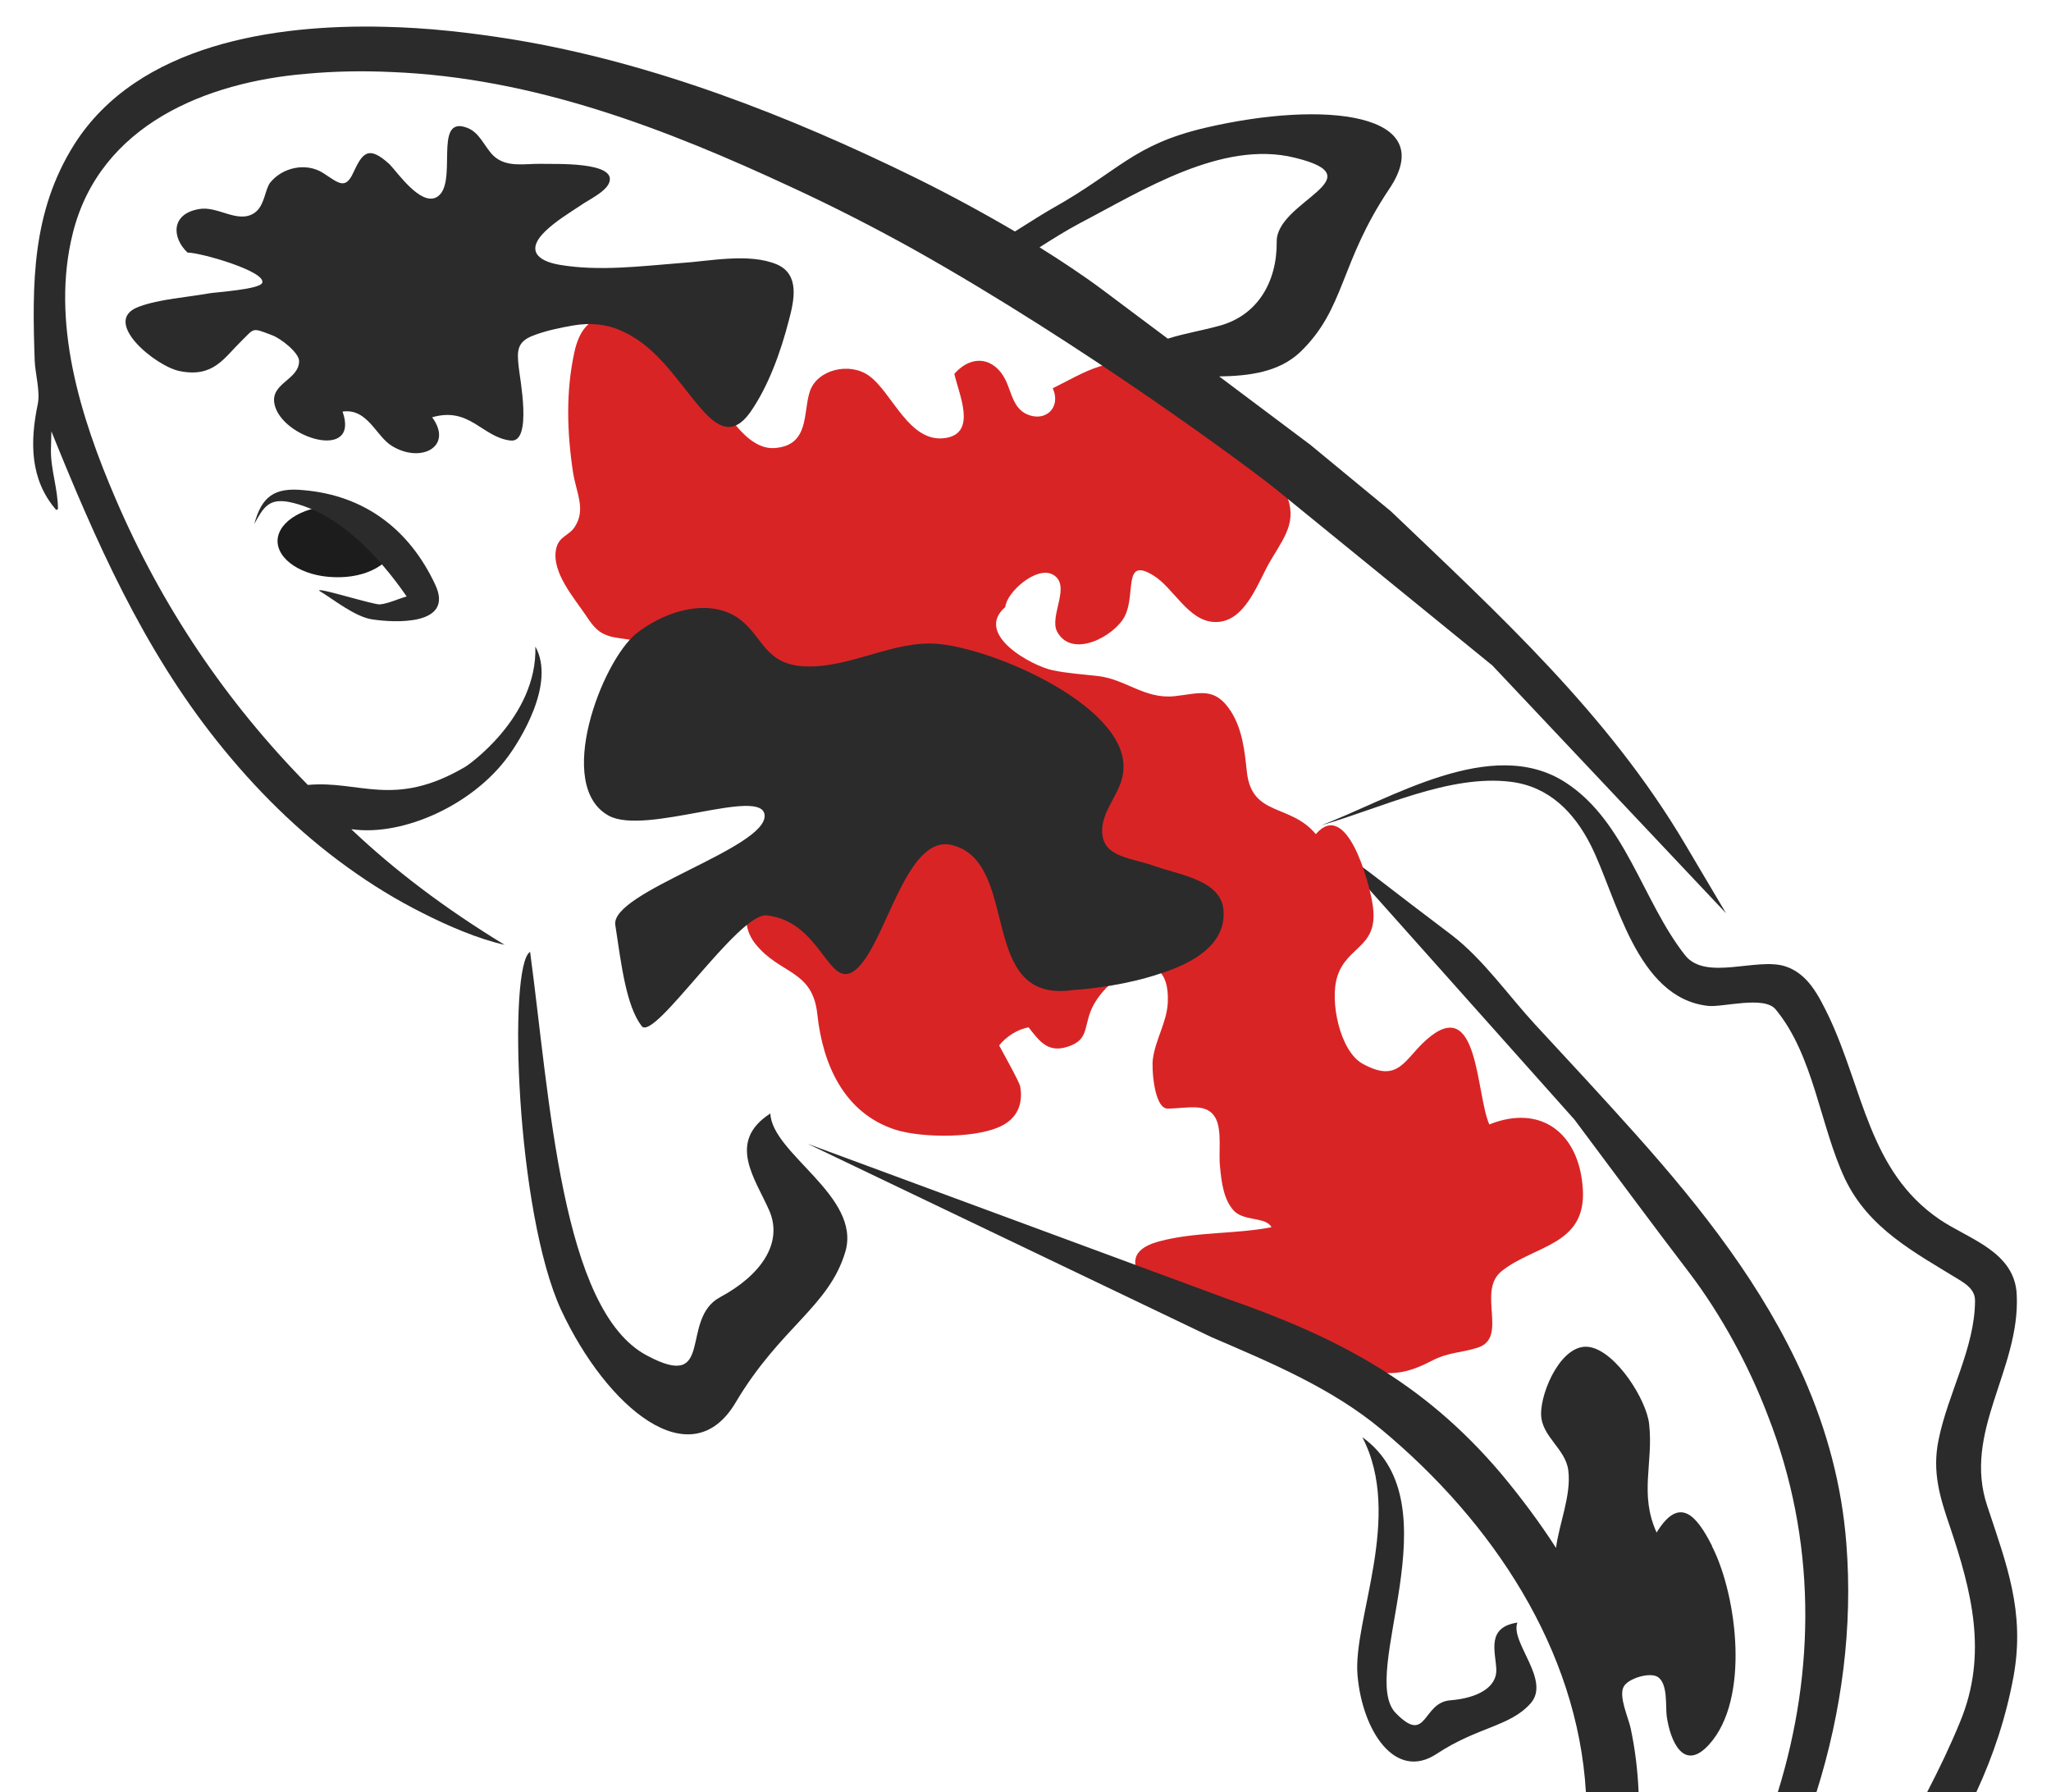 <?xml version="1.0" encoding="utf-8"?>
<!-- Generator: Adobe Illustrator 15.0.0, SVG Export Plug-In . SVG Version: 6.00 Build 0)  -->
<!DOCTYPE svg PUBLIC "-//W3C//DTD SVG 1.1//EN" "http://www.w3.org/Graphics/SVG/1.1/DTD/svg11.dtd">
<svg version="1.1" id="Layer_1" xmlns="http://www.w3.org/2000/svg" xmlns:xlink="http://www.w3.org/1999/xlink" x="0px" y="0px"
	 width="467px" height="408px" viewBox="0 0 467 408" enable-background="new 0 0 467 408" xml:space="preserve">
<g>
	<path fill-rule="evenodd" clip-rule="evenodd" fill="#2B2B2B" d="M384.6,289.7c7.3,9.6,13.6,21.2,17.9,32.5
		c11.1,28.3,10.9,58.1,2.3,85.8h8.8c5.8-18.4,8.3-37.7,6.8-56.6c-1-13.1-4.4-25.8-9.7-37.8c-9.2-20.7-23.2-38.5-38.2-55.3
		c-7.6-8.5-15.3-16.8-23-25.1c-6-6.5-11.7-14.7-18.8-20.2c-6.2-4.7-12.4-9.4-18.6-14.2c-3.6-2.8-8.2-5.3-11.3-8.6
		c0,0,57.7,64.7,57.7,64.7C367.2,266.5,375.8,278.2,384.6,289.7z"/>
	<path fill-rule="evenodd" clip-rule="evenodd" fill="#1C1C1C" d="M89.8,123.7c0.2-4.5-5.6-8.3-12.9-8.5c-7.3-0.2-13.4,3.3-13.7,7.7
		c-0.2,4.5,5.6,8.3,12.9,8.5C83.5,131.7,89.6,128.2,89.8,123.7z"/>
	<path fill-rule="evenodd" clip-rule="evenodd" fill="#2B2B2B" d="M120.7,216.7c-5.1,3.1-3.2,59.4,7.1,81.6
		c10.4,22.2,29.5,38.2,39.7,21c10.2-17.2,21.3-21.8,25-34.4c3.6-12.6-16.7-22.2-17.1-31.4c-10.1,6.5-3.3,15-0.2,22.2
		c3.1,7.3-1.9,14.6-11.2,19.6c-9.4,5-1,21.7-16.7,13.3C127.8,298.3,125.2,250.1,120.7,216.7z"/>
	<path fill-rule="evenodd" clip-rule="evenodd" fill="#D92425" d="M138.4,144.7c-1.9-0.6-3.2-1.8-5-4.6c-2.7-4-7.8-9.8-6.8-15
		c0.6-3.1,2.9-3,4.3-5.2c2.5-3.9,0.4-7.5-0.4-12.2c-1.4-9.2-1.7-18.5,0.3-27.6c4.2-19.2,27,1.2,31.5,8.8c2.6,4.4,7.7,13.6,14.1,13.1
		c8-0.6,6.4-8.1,8-12.9c1.7-5,9-6.7,13.4-3.6c5.4,3.8,9.2,15.6,17.6,14.2c7.1-1.2,2.9-10,1.9-14.6c4.2-4.7,9.3-3.5,11.7,1.5
		c1.3,2.7,1.7,6.3,4.8,7.7c4.2,1.9,7.9-1.5,5.9-5.9c7.1-3.5,14.2-8.5,22.1-4c3.5,2,7.9,4.3,11.1,6.7c2.5,1.9,4.3,6.3,7.8,5.9
		c4.2,4.2,8.8,8.7,11.5,14c3.5,7,0.9,10.3-2.7,16.3c-3,4.8-5.8,14.7-13.1,14.3c-5.9-0.3-9.2-7.8-13.8-10.6c-7-4.3-3.9,4.2-6.5,9.3
		c-2.3,4.5-12,9.8-15.4,3.5c-1.9-3.6,3.4-10.6-1-13c-3.7-2-10.5,4-10.8,7.4c-7.2,6.2,6,13.4,10.8,14.4c3.4,0.7,6.7,0.9,10.2,1.3
		c6.4,0.7,10.7,5.3,17.5,4.6c5.7-0.6,9.2-2.3,12.9,3.5c2.6,4.1,3.1,9,3.6,13.7c1.1,10.3,9.9,7.2,15.7,14.2
		c7.1-8.2,12.2,11.2,12.9,15.8c1.7,10.1-5.7,9.4-8,16.6c-1.8,5.6,0.6,17.1,5.8,19.9c8.2,4.5,9.4-1,14.5-5.5
		c11.9-10.5,11.2,12.1,14.3,19.3c11.7-4.7,20.5,1.9,21.3,14.7c0.8,12.9-11,12.7-18.5,18.7c-5.7,4.6,1.6,15.1-5.4,17.4
		c-3.7,1.2-6.5,1-10.3,2.9c-4.2,2.2-7.5,3.3-12.3,2.8c-17.2-1.9-38.8-4.1-51.1-17.6c-4.8-5.2-7.1-10.1,1.2-12.3
		c8.2-2.2,17.2-1.6,25.5-3.2c-1.2-2.4-6.1-1.3-8.5-3.7c-2.4-2.5-2.9-6.7-3.2-10c-0.4-3.2,0.5-8.2-1-11.1c-1.9-3.6-6.2-2.3-10.9-2.2
		c-3.2,0-3.7-9.5-3.4-11.3c0.6-4.5,3.2-8.4,3.4-12.9c0.6-14.9-14.4-6.3-17.6,2.1c-1.5,3.9-0.6,6.5-5.2,8c-4.6,1.5-6.5-1.4-8.9-4.4
		c-2.5,0.4-5.1,2.1-6.7,4.1c0,0.1,4.7,8.4,4.8,9.4c0.6,3.5-0.4,6.6-3.5,8.5c-5.5,3.4-19,3.2-24.9,1.3c-11.8-3.8-16.6-15-17.8-26.3
		c-1.1-10.2-8.5-9-14.1-16c-3.1-3.9-2.1-7.8-1-12.3c1.9-7.3,3.9-14.8,5.3-22.1c9.4-3.1,28.2-5.1,26.3-18.5
		c-0.7-5.3-4.1-10.5-9.9-8.1c-4.9,2-4.5,8.4-7.9,10.6c-2.1,1.3-6.9-0.2-9.2-0.9c-4.7-1.4-3.9-3.5-7-6.2c-6.7-5.8-9.3,6.7-15.9,6.7
		c-7.2,0-9.8-13.2-8.9-18.4C141.4,145.3,139.7,145.2,138.4,144.7z"/>
	<polygon fill-rule="evenodd" clip-rule="evenodd" fill="#231F20" points="7.7,88 7.7,88.1 7.7,88.1 	"/>
	<path fill-rule="evenodd" clip-rule="evenodd" fill="#2B2B2B" d="M58.6,47.9c-0.2,0.2-0.4,0.4-0.7,0.6c-3.8,2.5-8.3-1.7-12.6-0.9
		c-6.4,1.1-6.2,6.5-2.6,9.9c3,0,18,4.3,17,6.9c-0.6,1.5-10.5,2.1-12.2,2.4c-5,0.9-11.2,1.3-15.8,3c-9,3.2,3.8,13.7,9.3,14.7
		c7.6,1.5,10-3,13.9-6.8c3.1-3,2.3-3.2,7-1.4c2,0.7,6.2,4,6.2,5.9c0,4.3-6.6,5-5.6,9.8c1.6,7.8,19.5,13.1,15.5,1.7
		c5.7-0.8,7.6,5.6,11.2,7.8c6.6,4.1,14.1,0.2,9.2-6.5c8.6-2.5,11.4,4.6,17.9,5.3c5,0.5,2-14.5,1.8-16.8c-0.4-3.6-0.4-5.7,3.3-7.1
		c2.8-1.1,6.2-1.8,9.1-2.3c4-0.7,8-0.3,11.6,1.5c7.7,3.6,12.2,11.3,17.6,17.5c3.8,4.4,7.3,6.1,11.1,0.8c4.2-6,7-13.9,8.8-20.9
		c1.2-4.5,2.6-10.5-2.7-12.8c-6.4-2.7-15.5-0.7-22.1-0.3c-8.9,0.7-18.4,1.9-27.3,0.4c-5.4-0.9-7.7-3.5-3.3-7.7
		c2.4-2.3,5.4-4.1,8.1-5.9c1.7-1.2,5.6-3,6.4-5.1c1.9-4.9-12.8-4.2-15.3-4.3c-3.8-0.1-8.1,1-11.1-1.9c-2.1-2.1-3.1-5.4-6.2-6.4
		c-7.6-2.6-1.6,13.1-6.7,15.9c-3.7,2-9-5.8-10.7-7.5c-4.9-4.5-6.2-2.5-8.3,2c-1.8,3.9-3.4,2.2-6.8,0c-3.9-2.5-9.3-1.3-12.1,2.2
		C60.4,43.1,60.3,46.1,58.6,47.9z"/>
	<path fill-rule="evenodd" clip-rule="evenodd" fill="#2B2B2B" d="M57.9,119.3c2.1-3.9,3.4-5.9,8-5c11.1,2.3,20.5,12.5,26.7,21.5
		c-1.9,0.5-4.1,1.6-6.1,1.8c-1.4,0.1-13.5-3.7-13.8-3.2l0,0.1c3.3,2,8.1,5.9,12,6.5c5.1,0.8,18.8,1.5,14.4-7.9
		c-5.9-12.6-16.1-20.3-29.9-21.5C62.5,110.9,59.6,113,57.9,119.3z"/>
	<path fill-rule="evenodd" clip-rule="evenodd" fill="#2B2B2B" d="M383.7,192.2c-17.5-29.6-42.4-52.3-67-75.8l-18.3-15.1l-20.8-15.6
		c6.9-0.1,13.6-1,18.4-5.5c10.4-10,8.9-20.2,20.4-37.3c11.4-17.1-14.6-20.2-42-13.8c-16.5,3.9-19.4,9.7-34.7,18.3
		c-1.6,0.9-5,3-8.6,5.3c-7.5-4.4-15.3-8.6-22.6-12.2c-28.7-14.1-60-26.3-91.6-31.5C107,7.4,97.3,6.3,87.4,6.1
		C62.7,5.5,31.4,10,16.9,32.9c-9.7,15.4-9.6,31.8-9,49.2c0.1,2.9,1.3,7,0.7,9.9c-1.8,8.6-1.8,17.2,4.2,24.1l0.4-0.2
		c0-4.6-1.7-9.1-1.6-13.6l0.1-4.1c10.1,25,20.8,49.3,37.7,70.5c8.6,10.8,18.5,20.7,29.8,28.8c5.4,3.9,11.1,7.4,17.1,10.4
		c5.7,2.9,12.7,5.9,18.6,7.2c-13.8-8.4-25.2-17.1-34.9-26.3c0.1,0,0.1,0,0.2,0c11.7,1.6,27.5-5.6,35.5-16.6c2.3-3.1,11-16.4,6.2-25
		c0.5,16.2-15.7,27.3-16,27.4c-16.2,9.5-24,3-35.8,4.1c-18.7-19-33.3-40.7-43.8-65.2c-8-18.6-14.8-40.3-9.7-60.5
		C22.8,28.4,47,18.7,69.7,16.8c6.5-0.6,13-0.7,19.5-0.4c32.3,1.3,62.2,12.8,91.2,26.3c9.3,4.3,18.5,9,27.5,14
		c38.9,21.8,76.4,49.7,82.4,54.5l49.5,40.3c17.7,18.8,35.5,37.6,53.2,56.4C389.9,202.7,386.8,197.4,383.7,192.2z M265.9,77.1
		l-14.7-11c-4.4-3.3-9.4-6.6-14.5-9.8c3-1.9,6-3.8,9.2-5.5c14-7.3,32.3-19,48.9-14.9c18.9,4.6-4.2,9.9-4.1,19.1
		c0.1,9.2-4.4,16.9-13.2,19.2C273.9,75.2,269.7,75.9,265.9,77.1z"/>
	<path fill="#2B2B2B" d="M264,221.7c8-2.5,15-6.8,14.6-14.2c-0.3-7.2-10.2-8.3-15.9-10.4c-5.1-1.8-11.1-1.9-11.7-7.1
		c-0.6-5.5,4.6-9.4,4.8-14.9c0.9-14.9-32.2-28.7-44.2-28.6c-9.8,0-19.7,6.2-29.7,5.1c-8.2-1-8.5-7.5-14.3-11.2
		c-7.1-4.4-17-0.8-22.8,3.9c-7.8,6.4-18.6,34.6-6.2,41.4c8.4,4.6,35-6.7,35.5-0.1c0.5,7.5-35.2,17.5-34,25c1.4,9.3,2.5,18.4,6,23
		c2.8,3.7,22-25.9,28.5-25.2c12.6,1.4,14,17.4,20.2,12.4c6.9-5.6,11.4-31.1,22-28.4c15.8,4,5.5,36.2,27.5,33
		C248.9,225.1,256.9,224.1,264,221.7z"/>
	<path fill-rule="evenodd" clip-rule="evenodd" fill="#2B2B2B" d="M310.2,327.2c9.4,18.1-2.2,41.6-1.1,54.2
		c1.1,12.7,8.6,24.1,18,17.9c9.4-6.2,16.7-6.2,21.4-11.5c4.7-5.3-4.7-13.9-3-18.4c-7.1,1.1-5,6.5-4.8,10.6c0.2,4.1-4.2,6.6-10.5,7.1
		c-6.4,0.5-5.2,10.2-12.3,3C309,381.4,331.5,342.5,310.2,327.2z"/>
	<path fill-rule="evenodd" clip-rule="evenodd" fill="#2B2B2B" d="M314.5,325.4c25.4,21.1,44.7,50.2,46.6,82.6h12
		c-0.2-4.9-0.8-9.8-1.8-14.5c-0.5-2.4-2.8-7.3-1.6-9.5c1-1.9,6-3.4,7.8-2.2c2.3,1.6,1.7,6.5,2,8.9c0.8,5.7,3.9,12.9,9.7,6.4
		c9.3-10.3,6.3-33.6,0.8-44.7c-0.1-0.2-0.2-0.3-0.2-0.5c-3.5-6.9-7.4-11.5-12.6-3c-4-8.8-0.7-15.8-1.7-24.7
		c-0.6-5.5-7.4-16.3-13.4-17.5c-6.3-1.3-11.3,9.9-11.2,15.3c0.1,5.1,5.6,7.8,6.2,12.8c0.7,5.6-2.1,12.1-2.8,17.6
		c-3.8-5.9-8-11.5-12.5-16.9c-17.8-21-37.5-31.2-62.9-40l-95-35.1l91.9,44C289.3,310.2,303.2,316,314.5,325.4z"/>
	<path fill-rule="evenodd" clip-rule="evenodd" fill="#2B2B2B" d="M344.1,178c8.6,1.1,14.3,6.9,18.1,14.4
		c5.9,11.7,10.3,34.8,26.7,36.6c3.2,0.4,12.8-2.4,15.4,0.8c8.7,10.5,10.1,26.5,15.8,38.6c5.4,11.3,15.8,16.7,25.9,22.9
		c1.8,1.1,3.7,2.4,3.7,4.8c0,10.7-6.2,21.2-8.3,31.7c-1.5,7.3,0.3,13.1,2.6,19.8c4.9,14.6,8.7,29,2.3,44.4c-2.2,5.4-4.8,10.8-7.5,16
		h11.2c3.9-8.4,6.8-17.2,8.5-26.5c2.6-14.6-1.6-25.3-6-38.6c-5.7-16.9,7.5-31.1,6.7-48.1c-0.4-9.9-11-12.7-17.6-17.2
		c-16.1-11-17.3-29.5-25.2-46.2c-2.3-4.7-4.7-9.7-9.9-11.4c-6.5-2.1-18.1,3.4-22.8-2.5c-9.7-12.3-13.6-30.6-27.3-39.4
		c-16.8-10.8-39.9,3.9-55.6,9.8C314.2,184.1,330,176.2,344.1,178z"/>
</g>
</svg>
